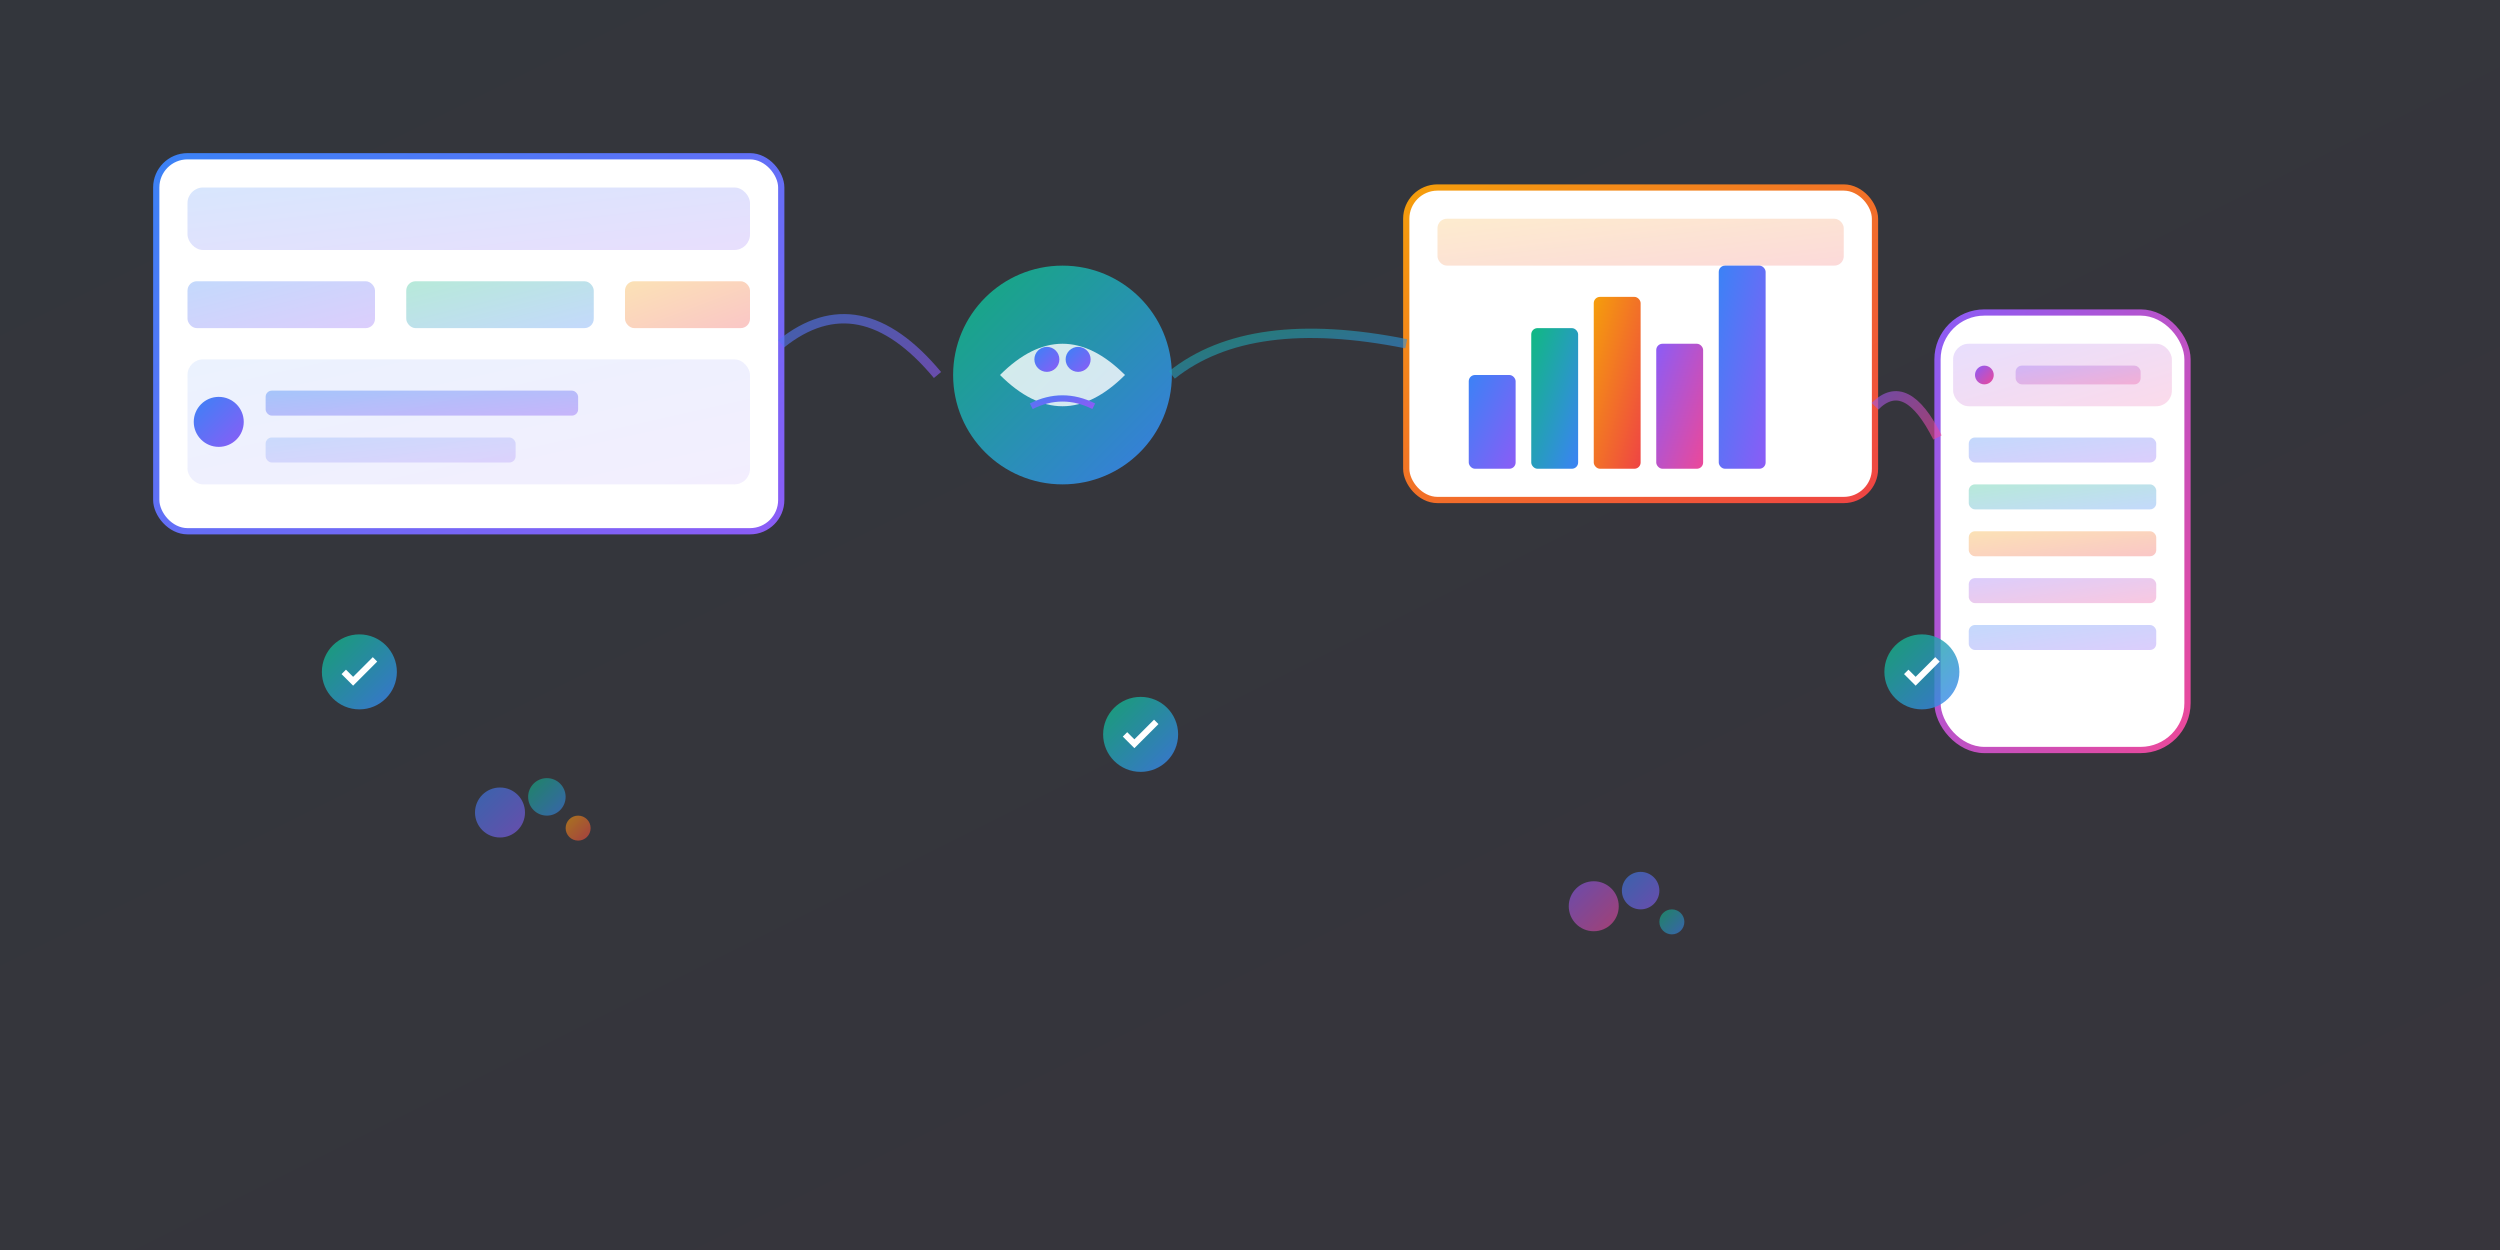 <svg width="800" height="400" viewBox="0 0 800 400" fill="none" xmlns="http://www.w3.org/2000/svg">
  <rect x="0" y="0" width="800" height="400" fill="#333333" stroke="none"/>
  <defs>
    <linearGradient id="gradient1" x1="0%" y1="0%" x2="100%" y2="100%">
      <stop offset="0%" style="stop-color:#3B82F6;stop-opacity:1" />
      <stop offset="100%" style="stop-color:#8B5CF6;stop-opacity:1" />
    </linearGradient>
    <linearGradient id="gradient2" x1="0%" y1="0%" x2="100%" y2="100%">
      <stop offset="0%" style="stop-color:#10B981;stop-opacity:1" />
      <stop offset="100%" style="stop-color:#3B82F6;stop-opacity:1" />
    </linearGradient>
    <linearGradient id="gradient3" x1="0%" y1="0%" x2="100%" y2="100%">
      <stop offset="0%" style="stop-color:#F59E0B;stop-opacity:1" />
      <stop offset="100%" style="stop-color:#EF4444;stop-opacity:1" />
    </linearGradient>
    <linearGradient id="gradient4" x1="0%" y1="0%" x2="100%" y2="100%">
      <stop offset="0%" style="stop-color:#8B5CF6;stop-opacity:1" />
      <stop offset="100%" style="stop-color:#EC4899;stop-opacity:1" />
    </linearGradient>
  </defs>
  
  <!-- Background elements -->
  <rect x="0" y="0" width="800" height="400" fill="url(#gradient1)" opacity="0.05"/>
  
  <!-- Dashboard mockup -->
  <g transform="translate(50, 50)">
    <rect x="0" y="0" width="200" height="120" rx="10" fill="white" stroke="url(#gradient1)" stroke-width="2"/>
    <rect x="10" y="10" width="180" height="20" rx="5" fill="url(#gradient1)" opacity="0.2"/>
    <rect x="10" y="40" width="60" height="15" rx="3" fill="url(#gradient1)" opacity="0.3"/>
    <rect x="80" y="40" width="60" height="15" rx="3" fill="url(#gradient2)" opacity="0.3"/>
    <rect x="150" y="40" width="40" height="15" rx="3" fill="url(#gradient3)" opacity="0.3"/>
    <rect x="10" y="65" width="180" height="40" rx="5" fill="url(#gradient1)" opacity="0.1"/>
    <circle cx="20" cy="85" r="8" fill="url(#gradient1)"/>
    <rect x="35" y="75" width="100" height="8" rx="2" fill="url(#gradient1)" opacity="0.4"/>
    <rect x="35" y="90" width="80" height="8" rx="2" fill="url(#gradient1)" opacity="0.2"/>
  </g>
  
  <!-- AI Brain -->
  <g transform="translate(300, 80)">
    <circle cx="40" cy="40" r="35" fill="url(#gradient2)" opacity="0.9"/>
    <path d="M20 40 Q40 20 60 40 Q40 60 20 40" fill="white" opacity="0.8"/>
    <circle cx="35" cy="35" r="4" fill="url(#gradient1)"/>
    <circle cx="45" cy="35" r="4" fill="url(#gradient1)"/>
    <path d="M30 50 Q40 45 50 50" stroke="url(#gradient1)" stroke-width="2" fill="none"/>
  </g>
  
  <!-- Analytics chart -->
  <g transform="translate(450, 60)">
    <rect x="0" y="0" width="150" height="100" rx="10" fill="white" stroke="url(#gradient3)" stroke-width="2"/>
    <rect x="10" y="10" width="130" height="15" rx="3" fill="url(#gradient3)" opacity="0.2"/>
    <!-- Chart bars -->
    <rect x="20" y="60" width="15" height="30" rx="2" fill="url(#gradient1)"/>
    <rect x="40" y="45" width="15" height="45" rx="2" fill="url(#gradient2)"/>
    <rect x="60" y="35" width="15" height="55" rx="2" fill="url(#gradient3)"/>
    <rect x="80" y="50" width="15" height="40" rx="2" fill="url(#gradient4)"/>
    <rect x="100" y="25" width="15" height="65" rx="2" fill="url(#gradient1)"/>
  </g>
  
  <!-- Mobile app mockup -->
  <g transform="translate(620, 100)">
    <rect x="0" y="0" width="80" height="140" rx="15" fill="white" stroke="url(#gradient4)" stroke-width="2"/>
    <rect x="5" y="10" width="70" height="20" rx="5" fill="url(#gradient4)" opacity="0.2"/>
    <circle cx="15" cy="20" r="3" fill="url(#gradient4)"/>
    <rect x="25" y="17" width="40" height="6" rx="2" fill="url(#gradient4)" opacity="0.3"/>
    <rect x="10" y="40" width="60" height="8" rx="2" fill="url(#gradient1)" opacity="0.3"/>
    <rect x="10" y="55" width="60" height="8" rx="2" fill="url(#gradient2)" opacity="0.3"/>
    <rect x="10" y="70" width="60" height="8" rx="2" fill="url(#gradient3)" opacity="0.3"/>
    <rect x="10" y="85" width="60" height="8" rx="2" fill="url(#gradient4)" opacity="0.3"/>
    <rect x="10" y="100" width="60" height="8" rx="2" fill="url(#gradient1)" opacity="0.3"/>
  </g>
  
  <!-- Connection lines with animation -->
  <path d="M250 110 Q275 90 300 120" stroke="url(#gradient1)" stroke-width="3" fill="none" opacity="0.6"/>
  <path d="M375 120 Q400 100 450 110" stroke="url(#gradient2)" stroke-width="3" fill="none" opacity="0.6"/>
  <path d="M600 130 Q610 120 620 140" stroke="url(#gradient4)" stroke-width="3" fill="none" opacity="0.6"/>
  
  <!-- Success indicators -->
  <g transform="translate(100, 200)">
    <circle cx="15" cy="15" r="12" fill="url(#gradient2)" opacity="0.8"/>
    <path d="M10 15 L13 18 L20 11" stroke="white" stroke-width="2" fill="none"/>
  </g>
  
  <g transform="translate(350, 220)">
    <circle cx="15" cy="15" r="12" fill="url(#gradient2)" opacity="0.8"/>
    <path d="M10 15 L13 18 L20 11" stroke="white" stroke-width="2" fill="none"/>
  </g>
  
  <g transform="translate(600, 200)">
    <circle cx="15" cy="15" r="12" fill="url(#gradient2)" opacity="0.8"/>
    <path d="M10 15 L13 18 L20 11" stroke="white" stroke-width="2" fill="none"/>
  </g>
  
  <!-- Floating elements -->
  <g transform="translate(150, 250)">
    <circle cx="10" cy="10" r="8" fill="url(#gradient1)" opacity="0.6"/>
    <circle cx="25" cy="5" r="6" fill="url(#gradient2)" opacity="0.6"/>
    <circle cx="35" cy="15" r="4" fill="url(#gradient3)" opacity="0.6"/>
  </g>
  
  <g transform="translate(500, 280)">
    <circle cx="10" cy="10" r="8" fill="url(#gradient4)" opacity="0.6"/>
    <circle cx="25" cy="5" r="6" fill="url(#gradient1)" opacity="0.6"/>
    <circle cx="35" cy="15" r="4" fill="url(#gradient2)" opacity="0.6"/>
  </g>
</svg>